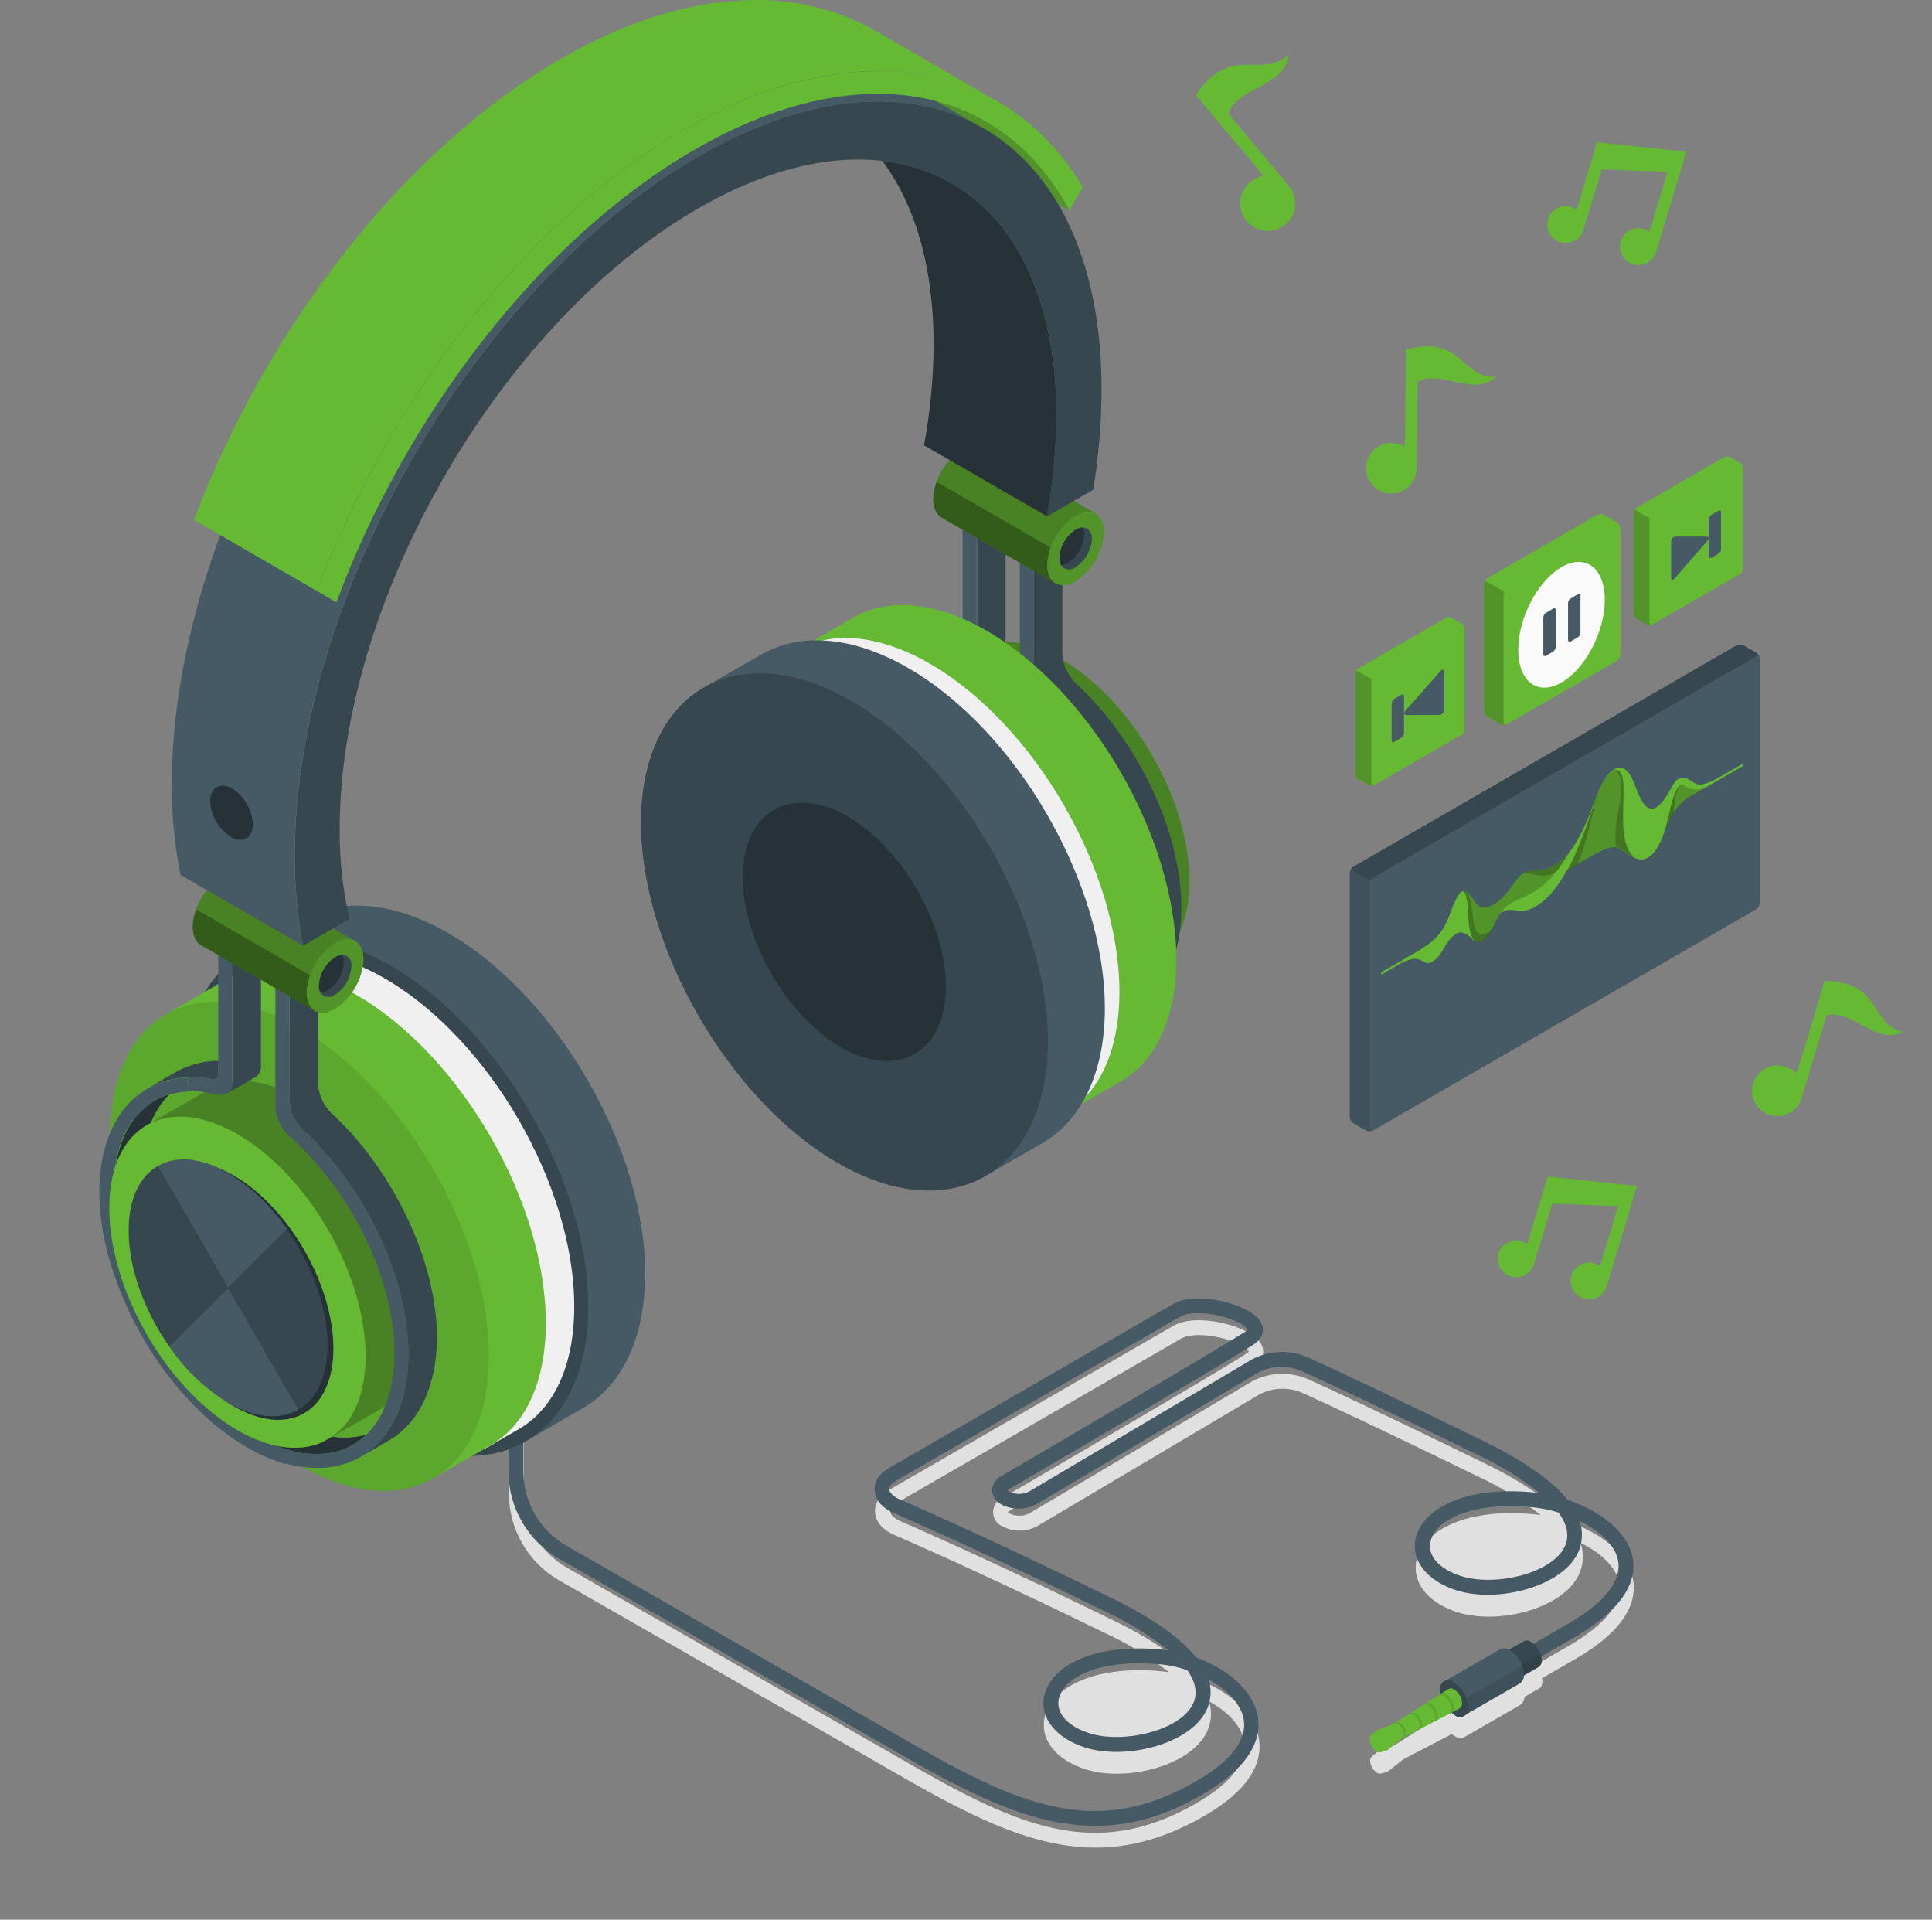 <svg width="458" height="455" viewBox="0 0 458 455" fill="none" xmlns="http://www.w3.org/2000/svg">
<rect x="0" y="0" width="458" height="455" fill="#808080" stroke="none"/>
<path d="M387.069 374.116C385.741 368.003 379.143 363.149 371.663 360.642C368.345 356.521 362.252 351.855 351.85 346.773C328.807 335.539 316.374 329.733 309.994 326.85C307.902 325.95 305.635 325.531 303.36 325.624C301.084 325.716 298.859 326.318 296.847 327.385L243.975 358.72C243.252 359.07 242.46 359.252 241.657 359.252C240.854 359.252 240.061 359.07 239.338 358.72C239.188 358.636 239.051 358.529 238.932 358.403C239.043 358.28 239.173 358.176 239.319 358.096C258.716 346.773 292.043 327.266 297.263 323.839C299.869 322.115 299.8 319.876 298.868 318.38C296.283 314.189 283.691 311.029 278.203 314.209L210.837 353.103C208.558 354.421 207.31 356.363 207.429 358.423C207.557 360.632 209.192 362.574 211.926 363.763C221.377 367.864 237.773 375.265 262.203 387.173C267.503 389.618 272.492 392.687 277.063 396.317C276.608 396.247 276.152 396.198 275.696 396.148C258.32 394.454 248.948 400.666 247.62 407.155C246.551 412.346 250.365 417.131 257.329 419.35C267.107 422.471 282.938 418.449 286.366 409.909C287.224 407.78 287.312 405.418 286.614 403.232C290.784 405.54 294.073 408.75 294.856 412.356C295.926 417.309 292.052 422.51 283.651 427.365C259.429 441.343 241.052 432.754 213.7 416.963C209.796 414.704 182.354 398.992 134.346 371.53C131.256 369.757 128.688 367.201 126.902 364.119C125.115 361.037 124.174 357.538 124.172 353.975V341.502C124.138 341.056 123.938 340.639 123.61 340.335C123.282 340.031 122.851 339.862 122.403 339.862C121.956 339.862 121.525 340.031 121.197 340.335C120.869 340.639 120.669 341.056 120.635 341.502V353.985C120.638 358.17 121.745 362.28 123.844 365.899C125.944 369.519 128.962 372.521 132.593 374.601C180.601 402.063 208.033 417.775 211.936 420.024C229.838 430.357 244.549 437.915 259.697 437.915C267.949 437.915 276.32 435.677 285.455 430.426C297.917 423.234 299.324 416.229 298.333 411.603C297.006 405.451 290.794 400.587 283.78 398.011C280.501 393.86 274.389 389.144 263.818 383.993C239.328 372.055 222.883 364.635 213.402 360.514C211.976 359.899 211.064 359.018 211.025 358.215C210.985 357.413 211.589 356.779 212.669 356.155L280.036 317.251C282.78 315.666 289.298 316.547 293.301 318.39C295.411 319.381 295.966 320.193 296.005 320.312C296.045 320.431 295.916 320.53 295.391 320.877C290.24 324.265 256.972 343.732 237.605 355.045C236.955 355.334 236.403 355.805 236.016 356.401C235.629 356.997 235.423 357.693 235.423 358.403C235.423 359.114 235.629 359.81 236.016 360.406C236.403 361.002 236.955 361.473 237.605 361.762C238.872 362.426 240.281 362.773 241.711 362.773C243.141 362.773 244.55 362.426 245.817 361.762L298.69 330.417C300.218 329.648 301.895 329.218 303.604 329.157C305.314 329.095 307.017 329.403 308.597 330.06C314.957 332.943 327.35 338.729 350.364 349.943C355.663 352.39 360.651 355.46 365.224 359.087C364.758 359.018 364.303 358.968 363.847 358.919C346.471 357.225 337.099 363.436 335.781 369.925C334.711 375.116 338.525 379.901 345.49 382.12C355.268 385.241 371.099 381.219 374.517 372.679C375.42 370.438 375.473 367.943 374.665 365.665C379.292 367.954 382.967 371.223 383.76 374.869C384.81 379.733 380.679 385.013 371.802 390.135L363.738 394.791C363.55 394.628 363.348 394.482 363.134 394.355C362.883 394.171 362.587 394.057 362.276 394.025C361.966 393.994 361.653 394.046 361.37 394.177L357.853 396.158C357.541 395.966 357.186 395.853 356.819 395.83C356.453 395.808 356.087 395.876 355.753 396.03L342.537 403.668C342.193 403.902 341.919 404.226 341.744 404.605C341.57 404.984 341.501 405.403 341.547 405.817C341.551 406.093 341.574 406.368 341.616 406.64L341.131 406.957L338.159 408.819L337.584 409.186L334.612 411.088L334.077 411.425L331.046 413.356L330.56 413.664L326.429 415.288C326.366 415.326 326.31 415.373 326.261 415.427L325.141 416.418C325.023 416.541 324.932 416.687 324.874 416.848C324.816 417.008 324.792 417.179 324.804 417.349C324.836 417.914 325 418.463 325.282 418.953C325.564 419.444 325.957 419.861 326.429 420.172C326.574 420.268 326.736 420.333 326.906 420.363C327.076 420.394 327.251 420.39 327.42 420.351L328.846 419.915C328.926 419.895 329.003 419.865 329.074 419.826L332.551 417.062L336.247 415.13L336.801 414.842L339.932 413.208L340.536 412.891L343.627 411.276L344.162 410.999C344.375 411.173 344.601 411.331 344.836 411.474C345.17 411.716 345.563 411.865 345.974 411.905C346.385 411.945 346.799 411.875 347.174 411.702L351.137 409.433L360.429 404.064C360.513 404.016 360.59 403.956 360.657 403.886C360.889 403.668 361.073 403.406 361.199 403.115C361.326 402.823 361.39 402.509 361.39 402.192L364.897 400.161C365.138 400.022 365.329 399.811 365.442 399.556C365.579 399.244 365.646 398.906 365.64 398.566C365.638 398.319 365.611 398.074 365.561 397.833C365.561 397.833 365.561 397.833 365.561 397.763L373.605 393.117C386.474 385.647 388.049 378.653 387.069 374.116Z" fill="#E0E0E0"/>
<path d="M259.607 432.744C244.46 432.744 229.748 425.185 211.847 414.852C206.893 411.989 165.968 388.57 132.503 369.43C128.872 367.35 125.854 364.348 123.755 360.728C121.655 357.108 120.548 352.998 120.546 348.814V336.272C120.579 335.826 120.78 335.409 121.108 335.104C121.436 334.8 121.867 334.631 122.314 334.631C122.762 334.631 123.192 334.8 123.52 335.104C123.848 335.409 124.049 335.826 124.082 336.272V348.814C124.085 352.375 125.027 355.872 126.813 358.953C128.6 362.033 131.167 364.588 134.257 366.359C167.722 385.509 208.657 408.958 213.61 411.791C240.983 427.593 259.34 436.172 283.562 422.193C291.963 417.339 295.837 412.148 294.767 407.185C293.984 403.588 290.705 400.369 286.524 398.06C287.22 400.251 287.132 402.615 286.277 404.748C282.859 413.277 267.018 417.299 257.24 414.189C250.305 411.97 246.461 407.175 247.531 401.993C248.869 395.495 258.221 389.283 275.607 390.987C276.063 390.987 276.518 391.086 276.984 391.155C272.409 387.529 267.421 384.456 262.124 382.002C237.704 370.113 221.308 362.703 211.847 358.592C209.113 357.413 207.478 355.461 207.349 353.252C207.22 351.043 208.479 349.289 210.757 347.932L278.123 309.038C283.612 305.868 296.203 309.038 298.789 313.209C299.72 314.724 299.78 316.953 297.184 318.667C291.983 322.085 258.647 341.602 239.239 352.935C239.095 353.013 238.965 353.113 238.853 353.232C238.968 353.361 239.106 353.468 239.259 353.549C239.982 353.899 240.774 354.081 241.577 354.081C242.38 354.081 243.173 353.899 243.895 353.549L296.768 322.204C298.78 321.14 301.006 320.539 303.28 320.447C305.555 320.354 307.822 320.772 309.914 321.669C316.284 324.552 328.737 330.347 351.77 341.592C362.212 346.684 368.305 351.36 371.584 355.461C379.024 357.968 385.662 362.822 386.989 368.944C387.98 373.482 386.405 380.466 373.347 388.005L357.566 397.119C357.16 397.353 356.678 397.416 356.225 397.294C355.773 397.173 355.387 396.876 355.154 396.47C354.92 396.064 354.857 395.582 354.978 395.13C355.1 394.677 355.397 394.292 355.802 394.058L371.584 384.944C380.5 379.822 384.592 374.552 383.542 369.687C382.749 366.032 379.074 362.753 374.447 360.484C375.255 362.762 375.202 365.256 374.298 367.498C370.881 376.028 355.05 380.05 345.272 376.939C338.337 374.72 334.493 369.925 335.563 364.744C336.9 358.245 346.252 352.033 363.629 353.737C364.085 353.737 364.54 353.836 365.006 353.896C360.433 350.269 355.445 347.199 350.146 344.752C327.122 333.537 314.729 327.752 308.379 324.879C306.801 324.215 305.098 323.903 303.387 323.962C301.676 324.022 299.999 324.453 298.472 325.226L245.599 356.571C244.332 357.235 242.923 357.582 241.493 357.582C240.063 357.582 238.653 357.235 237.387 356.571C236.753 356.257 236.214 355.779 235.828 355.186C235.441 354.594 235.22 353.909 235.187 353.202C235.219 352.501 235.436 351.82 235.817 351.23C236.199 350.639 236.73 350.161 237.357 349.844C270.822 330.308 291.339 318.142 295.143 315.675C295.668 315.329 295.757 315.111 295.757 315.111C295.757 315.111 295.163 314.12 293.053 313.189C289.09 311.346 282.532 310.474 279.788 312.06L212.421 350.954C211.342 351.578 210.737 352.331 210.777 353.014C210.816 353.698 211.768 354.698 213.155 355.313C222.645 359.444 239.1 366.864 263.57 378.792C274.141 383.943 280.253 388.698 283.532 392.82C290.546 395.386 296.758 400.25 298.085 406.402C299.076 411.009 297.659 418.013 285.207 425.225C276.231 430.505 267.86 432.744 259.607 432.744ZM269.98 394.226C258.627 394.226 251.91 398.189 250.989 402.707C250.295 406.055 253.109 409.166 258.31 410.82C266.364 413.386 280.303 410.137 282.997 403.43C283.919 401.132 283.364 398.566 281.452 395.851C279.445 395.168 277.368 394.713 275.26 394.494C273.398 394.316 271.634 394.226 269.98 394.226ZM358.081 356.977C346.738 356.977 340.021 360.94 339.1 365.457C338.406 368.806 341.21 371.916 346.421 373.571C354.475 376.137 368.414 372.887 371.108 366.18C372.04 363.852 371.455 361.227 369.484 358.493C367.492 357.876 365.445 357.458 363.371 357.244C361.509 357.066 359.745 356.977 358.081 356.977Z" fill="#455A64"/>
<path d="M361.231 388.986C361.515 388.857 361.827 388.806 362.137 388.837C362.447 388.869 362.743 388.981 362.995 389.164C363.721 389.637 364.325 390.275 364.759 391.026C365.193 391.776 365.444 392.618 365.491 393.483C365.524 393.796 365.473 394.112 365.342 394.398C365.212 394.683 365.006 394.929 364.748 395.108L354.772 400.864L351.255 394.742L361.231 388.986Z" fill="#37474F"/>
<path opacity="0.1" d="M365.194 391.968C365.376 392.453 365.476 392.965 365.491 393.483C365.525 393.796 365.473 394.112 365.342 394.398C365.212 394.683 365.007 394.929 364.748 395.108L354.772 400.864L353.524 398.694L365.194 391.968Z" fill="black"/>
<path d="M355.515 399.249C355.468 398.384 355.218 397.541 354.784 396.791C354.35 396.04 353.745 395.403 353.019 394.93C352.768 394.748 352.475 394.635 352.167 394.602C351.859 394.569 351.549 394.617 351.265 394.742C351.007 394.921 350.802 395.166 350.671 395.452C350.541 395.738 350.489 396.054 350.522 396.366C350.569 397.232 350.82 398.074 351.253 398.825C351.687 399.575 352.292 400.213 353.019 400.686C353.256 400.899 353.555 401.032 353.873 401.065C354.19 401.099 354.51 401.031 354.787 400.872C355.064 400.712 355.283 400.47 355.414 400.178C355.545 399.887 355.58 399.562 355.515 399.249Z" fill="#37474F"/>
<path d="M355.614 390.898C355.989 390.724 356.403 390.654 356.814 390.694C357.225 390.734 357.618 390.883 357.952 391.126C358.916 391.754 359.718 392.601 360.293 393.598C360.868 394.594 361.2 395.713 361.261 396.862C361.306 397.276 361.237 397.695 361.062 398.073C360.888 398.452 360.614 398.776 360.271 399.011L347.045 406.64L342.389 398.526L355.614 390.898Z" fill="#455A64"/>
<path opacity="0.1" d="M360.865 394.851C361.109 395.484 361.243 396.154 361.261 396.832C361.305 397.246 361.237 397.665 361.062 398.044C360.888 398.422 360.614 398.746 360.27 398.982L347.045 406.61L345.4 403.747L360.865 394.851Z" fill="black"/>
<path d="M348.026 404.5C347.965 403.352 347.634 402.235 347.059 401.239C346.484 400.244 345.681 399.399 344.717 398.774C344.408 398.47 344.009 398.277 343.58 398.222C343.151 398.167 342.716 398.254 342.341 398.469C341.966 398.685 341.672 399.017 341.503 399.416C341.335 399.814 341.301 400.257 341.408 400.676C341.472 401.824 341.804 402.942 342.379 403.938C342.954 404.934 343.755 405.782 344.717 406.412C345.026 406.717 345.426 406.912 345.857 406.967C346.288 407.023 346.725 406.935 347.1 406.718C347.476 406.5 347.771 406.166 347.938 405.765C348.105 405.364 348.136 404.92 348.026 404.5Z" fill="#37474F"/>
<path d="M344.717 400.418C344.529 400.28 344.308 400.196 344.076 400.173C343.844 400.151 343.61 400.191 343.399 400.289L330.441 408.532L326.31 410.147L328.955 414.753L332.433 411.989L346.045 404.906C346.237 404.773 346.391 404.591 346.489 404.378C346.586 404.165 346.624 403.93 346.599 403.697C346.566 403.041 346.378 402.402 346.051 401.832C345.724 401.262 345.267 400.778 344.717 400.418Z" fill="#66B933"/>
<path d="M327.628 410.285C327.439 410.149 327.218 410.064 326.987 410.04C326.756 410.016 326.522 410.052 326.31 410.147L326.142 410.285L325.052 411.326L327.33 415.288L328.757 414.862C328.837 414.84 328.914 414.806 328.985 414.763C329.178 414.629 329.332 414.445 329.43 414.23C329.528 414.016 329.565 413.779 329.54 413.545C329.501 412.889 329.307 412.252 328.975 411.685C328.643 411.119 328.181 410.639 327.628 410.285Z" fill="#66B933"/>
<path d="M327.955 414.149C327.922 413.583 327.758 413.033 327.474 412.542C327.19 412.052 326.795 411.635 326.32 411.326C326.164 411.189 325.969 411.104 325.763 411.084C325.557 411.064 325.349 411.109 325.17 411.213C324.99 411.317 324.848 411.474 324.763 411.663C324.678 411.852 324.654 412.063 324.695 412.267C324.726 412.832 324.889 413.381 325.172 413.872C325.454 414.362 325.847 414.779 326.32 415.09C326.475 415.231 326.671 415.319 326.88 415.342C327.088 415.364 327.299 415.32 327.48 415.215C327.662 415.111 327.806 414.951 327.891 414.759C327.976 414.568 327.999 414.354 327.955 414.149Z" fill="#66B933"/>
<path d="M330.441 408.532C330.6 408.46 330.776 408.431 330.95 408.448C331.124 408.465 331.29 408.528 331.432 408.631C331.84 408.899 332.18 409.259 332.424 409.683C332.669 410.106 332.811 410.58 332.839 411.068C332.859 411.244 332.833 411.422 332.761 411.584C332.69 411.746 332.576 411.886 332.432 411.989L332.948 411.722C333.089 411.612 333.201 411.468 333.272 411.304C333.343 411.139 333.371 410.959 333.354 410.781C333.326 410.29 333.184 409.813 332.937 409.388C332.691 408.963 332.349 408.602 331.937 408.334C331.794 408.235 331.629 408.172 331.456 408.152C331.284 408.131 331.109 408.153 330.946 408.215L330.441 408.532Z" fill="#66B933"/>
<path d="M333.968 406.293C334.14 406.215 334.33 406.184 334.518 406.203C334.705 406.222 334.885 406.291 335.038 406.402C335.485 406.694 335.858 407.088 336.124 407.551C336.391 408.014 336.545 408.533 336.573 409.067C336.593 409.256 336.564 409.446 336.487 409.62C336.411 409.794 336.29 409.945 336.137 410.058L336.692 409.76C336.843 409.645 336.963 409.495 337.041 409.322C337.119 409.149 337.152 408.959 337.138 408.77C337.107 408.238 336.953 407.721 336.686 407.26C336.419 406.799 336.048 406.406 335.603 406.115C335.446 406.001 335.263 405.928 335.071 405.904C334.878 405.88 334.683 405.904 334.503 405.976L333.968 406.293Z" fill="#66B933"/>
<path d="M337.475 404.054C337.662 403.971 337.867 403.938 338.07 403.959C338.274 403.98 338.468 404.053 338.634 404.173C339.118 404.489 339.521 404.915 339.81 405.416C340.099 405.917 340.267 406.478 340.298 407.056C340.321 407.262 340.289 407.47 340.205 407.659C340.122 407.849 339.99 408.013 339.823 408.136L340.427 407.819C340.595 407.69 340.726 407.52 340.809 407.326C340.893 407.131 340.925 406.919 340.903 406.709C340.871 406.132 340.704 405.57 340.415 405.069C340.125 404.568 339.723 404.142 339.238 403.826C339.068 403.704 338.87 403.628 338.662 403.604C338.454 403.579 338.243 403.608 338.05 403.687L337.475 404.054Z" fill="#66B933"/>
<path d="M340.992 401.815C341.193 401.726 341.414 401.692 341.633 401.714C341.852 401.737 342.061 401.816 342.24 401.944C342.762 402.284 343.196 402.741 343.507 403.28C343.819 403.819 343.999 404.423 344.033 405.045C344.058 405.269 344.022 405.495 343.929 405.7C343.837 405.906 343.692 406.083 343.508 406.214L344.172 405.867C344.351 405.729 344.492 405.547 344.58 405.339C344.669 405.131 344.702 404.903 344.677 404.678C344.644 404.058 344.465 403.454 344.155 402.915C343.846 402.376 343.414 401.918 342.894 401.577C342.71 401.444 342.496 401.359 342.271 401.331C342.045 401.304 341.817 401.334 341.606 401.419L340.992 401.815Z" fill="#66B933"/>
<g opacity="0.1">
<path d="M330.441 408.532C330.6 408.46 330.776 408.431 330.95 408.448C331.124 408.465 331.29 408.528 331.432 408.631C331.84 408.899 332.18 409.259 332.424 409.683C332.669 410.106 332.811 410.58 332.839 411.068C332.859 411.244 332.833 411.422 332.761 411.584C332.69 411.746 332.576 411.886 332.432 411.989L332.948 411.722C333.089 411.612 333.201 411.468 333.272 411.304C333.343 411.139 333.371 410.959 333.354 410.781C333.326 410.29 333.184 409.813 332.937 409.388C332.691 408.963 332.349 408.602 331.937 408.334C331.794 408.235 331.629 408.172 331.456 408.152C331.284 408.131 331.109 408.153 330.946 408.215L330.441 408.532Z" fill="black"/>
<path d="M333.968 406.293C334.14 406.215 334.33 406.184 334.518 406.203C334.705 406.222 334.885 406.291 335.038 406.402C335.485 406.694 335.858 407.088 336.124 407.551C336.391 408.014 336.545 408.533 336.573 409.067C336.593 409.256 336.564 409.446 336.487 409.62C336.411 409.794 336.29 409.945 336.137 410.058L336.692 409.76C336.843 409.645 336.963 409.495 337.041 409.322C337.119 409.149 337.152 408.959 337.138 408.77C337.107 408.238 336.953 407.721 336.686 407.26C336.419 406.799 336.048 406.406 335.603 406.115C335.446 406.001 335.263 405.928 335.071 405.904C334.878 405.88 334.683 405.904 334.503 405.976L333.968 406.293Z" fill="black"/>
<path d="M337.475 404.054C337.662 403.971 337.867 403.938 338.07 403.959C338.274 403.98 338.468 404.053 338.634 404.173C339.118 404.489 339.521 404.915 339.81 405.416C340.099 405.917 340.267 406.478 340.298 407.056C340.321 407.262 340.289 407.47 340.205 407.659C340.122 407.849 339.99 408.013 339.823 408.136L340.427 407.819C340.595 407.69 340.726 407.52 340.809 407.326C340.893 407.131 340.925 406.919 340.903 406.709C340.871 406.132 340.704 405.57 340.415 405.069C340.125 404.568 339.723 404.142 339.238 403.826C339.068 403.704 338.87 403.628 338.662 403.604C338.454 403.579 338.243 403.608 338.05 403.687L337.475 404.054Z" fill="black"/>
<path d="M340.992 401.815C341.193 401.726 341.414 401.692 341.633 401.714C341.852 401.737 342.061 401.816 342.24 401.944C342.762 402.284 343.196 402.741 343.507 403.28C343.819 403.819 343.999 404.423 344.033 405.045C344.058 405.269 344.022 405.495 343.929 405.7C343.837 405.906 343.692 406.083 343.508 406.214L344.172 405.867C344.351 405.729 344.492 405.547 344.58 405.339C344.669 405.131 344.702 404.903 344.677 404.678C344.644 404.058 344.465 403.454 344.155 402.915C343.846 402.376 343.414 401.918 342.894 401.577C342.71 401.444 342.496 401.359 342.271 401.331C342.045 401.304 341.817 401.334 341.606 401.419L340.992 401.815Z" fill="black"/>
</g>
<path d="M215.195 158.029C214.829 158.177 214.462 158.316 214.116 158.494C213.769 158.673 213.551 158.791 213.283 158.94C213.016 159.089 212.61 159.326 212.293 159.534C211.976 159.742 211.768 159.901 211.51 160.099C211.253 160.297 210.906 160.575 210.609 160.832C210.311 161.09 210.133 161.258 209.905 161.486C209.677 161.714 209.35 162.051 209.083 162.348C208.816 162.645 208.657 162.853 208.449 163.111C208.241 163.368 207.954 163.765 207.716 164.101C207.478 164.438 207.349 164.636 207.181 164.914L207.062 165.112C206.874 165.429 206.695 165.756 206.527 166.103C206.468 166.202 206.418 166.301 206.369 166.4C206.23 166.667 206.091 166.945 205.972 167.222C205.853 167.5 205.754 167.717 205.655 167.965C205.556 168.213 205.517 168.272 205.457 168.441L205.279 168.886C205.16 169.203 205.051 169.53 204.952 169.877C204.853 170.224 204.764 170.452 204.684 170.739C204.536 171.264 204.387 171.799 204.268 172.354C204.176 172.724 204.097 173.1 204.031 173.483C204.031 173.691 203.951 173.889 203.912 174.107C203.872 174.325 203.832 174.553 203.803 174.791C203.714 175.346 203.654 175.93 203.595 176.515C203.595 176.792 203.525 177.06 203.505 177.337C203.505 177.446 203.505 177.545 203.505 177.654C203.436 178.645 203.396 179.576 203.396 180.576C203.425 184.61 203.907 188.628 204.833 192.554C208.518 208.751 219.049 225.494 231.928 235.074C233.437 236.215 235.011 237.267 236.644 238.224L237.317 238.591C237.694 238.799 238.07 239.017 238.447 239.205L239.309 239.631L240.24 240.077L241.181 240.483L242.003 240.82C242.33 240.948 242.647 241.067 242.994 241.176L243.777 241.444L244.718 241.741L245.55 241.959L246.402 242.177L247.531 242.395L248.056 242.494L248.502 242.543L255.259 238.66C251.072 237.988 247.053 236.518 243.42 234.331C224.993 223.711 210.133 197.854 210.133 176.653C210.133 168.044 212.59 161.526 216.731 157.504L216.077 157.692C215.77 157.791 215.483 157.91 215.195 158.029Z" fill="#263238"/>
<path d="M221.159 150.856C220.13 151.215 219.136 151.666 218.187 152.203L211.461 156.087C214.422 154.412 217.757 153.509 221.159 153.462V150.856Z" fill="#37474F"/>
<path d="M248.066 242.494L247.541 242.395L246.412 242.177L245.56 241.959L245.005 241.82L244.728 241.741L243.816 241.444L243.034 241.176L242.043 240.82L241.221 240.483L240.28 240.077L239.348 239.631L238.487 239.205C238.11 239.017 237.724 238.799 237.337 238.581C237.129 238.462 236.911 238.363 236.693 238.234C235.12 237.308 233.599 236.296 232.136 235.203C227.942 232.078 224.14 228.459 220.813 224.424C217.939 220.961 215.36 217.263 213.105 213.368C209.38 206.982 206.607 200.087 204.873 192.901L204.813 192.564C203.889 188.644 203.407 184.633 203.377 180.606C203.377 179.675 203.377 178.773 203.476 177.882C203.476 177.753 203.476 177.624 203.476 177.495C203.471 177.406 203.471 177.317 203.476 177.228C203.535 176.485 203.615 175.752 203.724 175.039L203.783 174.583C203.783 174.345 203.872 174.127 203.912 173.889C203.951 173.652 204.041 173.236 204.11 172.899C204.179 172.562 204.249 172.205 204.328 171.908C204.407 171.611 204.526 171.195 204.635 170.838C204.635 170.699 204.704 170.561 204.744 170.432C204.784 170.303 204.744 170.323 204.794 170.273C204.883 169.986 204.972 169.689 205.071 169.402C205.17 169.114 205.328 168.728 205.467 168.411C205.606 168.094 205.804 167.549 206.002 167.133C206.2 166.717 206.289 166.558 206.438 166.271L206.616 165.934C206.775 165.637 206.943 165.35 207.112 165.062C207.28 164.775 207.439 164.557 207.607 164.309L207.835 163.983C207.954 163.794 208.083 163.616 208.211 163.448L208.518 163.061C208.608 162.952 208.687 162.833 208.786 162.724L209.331 162.1L209.519 161.912C209.747 161.674 209.975 161.437 210.222 161.209C210.331 161.11 210.46 161.02 210.569 160.931C210.866 160.674 211.164 160.426 211.471 160.198C211.778 159.97 211.986 159.812 212.253 159.633C212.521 159.455 212.907 159.227 213.244 159.039C213.581 158.851 213.789 158.732 214.076 158.593C214.363 158.455 214.789 158.276 215.156 158.128C215.523 157.979 215.731 157.89 216.028 157.791C216.325 157.692 216.474 157.652 216.701 157.583L217.207 157.454C217.504 157.385 217.801 157.295 218.108 157.236C218.415 157.177 218.98 157.097 219.416 157.048C219.852 156.998 220 156.959 220.308 156.939C220.615 156.919 220.843 156.939 221.12 156.939V153.61C217.718 153.657 214.383 154.56 211.421 156.235C211.005 156.483 210.599 156.741 210.193 157.018L209.985 157.157C208.827 157.982 207.761 158.928 206.805 159.98L206.478 160.337C206.19 160.664 205.913 161.001 205.636 161.328L205.398 161.674C204.939 162.292 204.512 162.934 204.12 163.596C203.981 163.844 203.833 164.092 203.694 164.349C203.555 164.607 203.347 165.003 203.179 165.34C203.01 165.677 202.862 166.023 202.703 166.33C202.545 166.638 202.406 167.024 202.267 167.381C202.049 167.935 201.851 168.51 201.663 169.094C201.584 169.372 201.495 169.659 201.415 169.946C201.277 170.442 201.148 170.937 201.019 171.462C200.96 171.72 200.9 171.967 200.851 172.225C200.686 172.978 200.547 173.751 200.435 174.543C200.435 174.741 200.385 174.939 200.365 175.128C200.276 175.801 200.207 176.475 200.157 177.109C200.157 177.357 200.157 177.604 200.108 177.852C200.048 178.734 200.018 179.625 200.018 180.537C200.099 186.414 201.037 192.248 202.802 197.854C203.709 200.823 204.787 203.738 206.032 206.582C206.692 208.022 207.353 209.445 208.013 210.852C210.157 215.081 212.645 219.127 215.453 222.948C221.031 230.527 227.757 236.956 234.989 241.127C237.861 242.836 240.941 244.168 244.153 245.09L248.473 242.613L248.066 242.494Z" fill="#455A64"/>
<path d="M281.967 208.86C281.967 189.483 268.365 165.924 251.583 156.235C243.162 151.381 235.554 150.935 230.056 154.135C228.381 155.126 217.177 161.575 215.463 162.536C209.935 165.696 206.547 172.512 206.547 182.231C206.547 201.609 220.149 225.167 236.931 234.856C245.332 239.71 252.94 240.156 258.439 236.966C260.123 235.975 271.416 229.496 273.111 228.515C278.569 225.345 281.967 218.539 281.967 208.86Z" fill="#66B933"/>
<path opacity="0.3" d="M281.967 208.86C281.967 189.483 268.365 165.924 251.583 156.235C243.162 151.381 235.554 150.935 230.056 154.135C228.381 155.126 217.177 161.575 215.463 162.536C209.935 165.696 206.547 172.512 206.547 182.231C206.547 201.609 220.149 225.167 236.931 234.856C245.332 239.71 252.94 240.156 258.439 236.966C260.123 235.975 271.416 229.496 273.111 228.515C278.569 225.345 281.967 218.539 281.967 208.86Z" fill="black"/>
<path d="M236.882 164.686C253.654 174.375 267.256 197.943 267.256 217.311C267.256 236.679 253.723 244.545 236.882 234.856C220.04 225.167 206.497 201.609 206.497 182.231C206.497 162.853 220.119 154.997 236.882 164.686Z" fill="#66B933"/>
<path d="M249.76 242.692H249.909C250.424 242.692 250.9 242.752 251.435 242.761H251.682C252.411 242.764 253.139 242.721 253.862 242.633H253.941C254.548 242.553 255.15 242.44 255.744 242.296C255.992 242.246 256.249 242.187 256.497 242.117C256.963 241.989 257.428 241.84 257.884 241.672C258.34 241.503 258.567 241.394 258.875 241.236C259.043 241.166 259.192 241.087 259.35 241.008C260.807 240.271 262.144 239.315 263.313 238.175C260.675 238.902 257.915 239.067 255.209 238.66L248.453 242.543C248.928 242.603 249.344 242.662 249.76 242.692Z" fill="#263238"/>
<path d="M245.094 158.94C245.267 161.537 246.388 163.981 248.245 165.805C262.718 179.11 273.299 200.707 273.299 219.005C273.299 232.32 267.711 241.791 258.577 244.971C259.744 244.59 260.865 244.078 261.916 243.445L268.643 239.562C275.795 235.44 280.055 226.683 280.055 215.102C280.055 196.814 269.465 175.207 254.991 161.912C253.14 160.084 252.019 157.642 251.841 155.047V128.09L245.094 131.994L241.766 130.072L245.094 131.994V158.94Z" fill="#37474F"/>
<path d="M248.245 165.805C246.388 163.981 245.267 161.537 245.094 158.94V131.994L241.766 130.072V160.555C241.774 160.961 241.821 161.366 241.904 161.763L241.964 162.061C242.058 162.484 242.181 162.901 242.33 163.309C242.572 163.94 242.867 164.55 243.212 165.132L243.489 165.538C243.747 165.948 244.039 166.336 244.361 166.697C244.557 166.923 244.769 167.135 244.995 167.331C245.798 168.034 246.58 168.768 247.353 169.511L247.967 170.115C248.641 170.789 249.305 171.472 249.949 172.185L250.246 172.492C250.979 173.295 251.692 174.117 252.405 174.969L252.94 175.623C253.525 176.336 254.099 177.069 254.654 177.803L255.06 178.338C255.724 179.219 256.368 180.131 256.992 181.042L257.428 181.706C257.943 182.469 258.419 183.251 258.924 184.034L259.34 184.708C259.925 185.698 260.479 186.629 261.024 187.61L261.331 188.195C261.777 189.017 262.213 189.849 262.629 190.691L263.016 191.474C263.504 192.471 263.97 193.482 264.412 194.505C264.462 194.644 264.521 194.773 264.571 194.912C264.957 195.813 265.324 196.725 265.681 197.646C265.78 197.923 265.889 198.191 265.988 198.468C266.374 199.459 266.741 200.558 267.067 201.599C267.394 202.639 267.702 203.699 267.979 204.749L268.157 205.423C268.415 206.413 268.653 207.463 268.861 208.484L268.95 208.999C269.135 209.937 269.293 210.868 269.425 211.793C269.425 211.961 269.475 212.139 269.505 212.308C269.633 213.299 269.742 214.289 269.812 215.28C269.812 215.498 269.812 215.716 269.861 215.934C269.921 216.924 269.97 217.975 269.97 218.975C269.97 224.919 268.791 229.873 266.681 233.746C266.229 234.576 265.715 235.37 265.146 236.124C264.868 236.49 264.581 236.847 264.284 237.184C263.986 237.521 263.679 237.838 263.362 238.175C262.193 239.315 260.857 240.271 259.4 241.008C259.251 241.087 259.093 241.166 258.924 241.236C258.597 241.394 258.26 241.543 257.933 241.672C257.606 241.8 257.081 241.969 256.655 242.088H256.546C256.299 242.157 256.051 242.217 255.794 242.266L255.348 242.385C254.902 242.474 254.446 242.543 253.99 242.603H253.911C253.188 242.691 252.46 242.734 251.732 242.732H251.167C250.771 242.732 250.365 242.732 249.958 242.662H249.76C249.344 242.662 248.928 242.583 248.502 242.524L244.183 245C246.579 245.691 249.059 246.051 251.553 246.07C251.89 246.07 252.217 246.07 252.544 246.021C252.871 245.971 253.446 246.021 253.862 245.951L254.625 245.842C255.11 245.773 255.615 245.704 256.041 245.615C256.269 245.615 256.497 245.515 256.725 245.456L257.002 245.377C257.428 245.268 257.854 245.169 258.27 245.03L258.567 244.941C267.702 241.791 273.289 232.29 273.289 218.975C273.299 200.707 262.718 179.11 248.245 165.805Z" fill="#455A64"/>
<path d="M229.947 157.474L230.086 157.414C230.166 157.385 230.243 157.345 230.313 157.296L237.07 153.392C237.505 153.115 237.856 152.726 238.088 152.266C238.32 151.805 238.424 151.291 238.387 150.777V120.294L231.641 124.197V154.68C231.689 155.265 231.551 155.85 231.247 156.352C230.943 156.853 230.488 157.246 229.947 157.474Z" fill="#37474F"/>
<path d="M221.803 153.452C223.425 153.458 225.043 153.611 226.638 153.907C226.834 153.961 227.04 153.967 227.24 153.925C227.439 153.884 227.625 153.796 227.784 153.668C227.942 153.54 228.068 153.377 228.152 153.191C228.235 153.006 228.273 152.803 228.263 152.6V149.568C225.839 149.597 223.438 150.032 221.159 150.856V153.491C221.377 153.481 221.585 153.452 221.803 153.452Z" fill="#37474F"/>
<path d="M222.655 156.8C223.458 156.83 224.258 156.903 225.053 157.018C225.826 157.137 226.618 157.295 227.411 157.494H227.559H227.639C227.893 157.555 228.151 157.598 228.411 157.622H228.481C228.695 157.643 228.91 157.643 229.125 157.622H229.243C229.445 157.589 229.644 157.54 229.838 157.474C230.379 157.246 230.834 156.853 231.138 156.352C231.442 155.85 231.58 155.265 231.532 154.68V124.197L228.203 122.216V152.55C228.214 152.753 228.176 152.956 228.092 153.142C228.009 153.328 227.883 153.491 227.725 153.619C227.566 153.746 227.38 153.834 227.18 153.876C226.981 153.918 226.775 153.911 226.579 153.858C224.984 153.561 223.366 153.409 221.744 153.402C221.526 153.402 221.318 153.402 221.1 153.402V156.731C221.338 156.731 221.566 156.731 221.803 156.731C222.041 156.731 222.388 156.79 222.655 156.8Z" fill="#455A64"/>
<path d="M278.857 227.287C278.857 198.656 258.756 163.884 233.959 149.529C221.576 142.376 210.371 141.702 202.257 146.378L188.695 154.205C180.591 158.9 175.568 168.936 175.568 183.241C175.568 211.872 195.669 246.645 220.456 261C232.84 268.143 244.044 268.826 252.158 264.15L265.71 256.304C273.834 251.638 278.857 241.592 278.857 227.287Z" fill="#66B933"/>
<path opacity="0.1" d="M252.203 264.141C269.735 254.019 269.734 221.195 252.201 190.827C234.668 160.459 206.242 144.047 188.711 154.169C171.179 164.291 171.18 197.114 188.713 227.482C206.246 257.85 234.671 274.263 252.203 264.141Z" fill="black"/>
<path d="M265.373 235.084C265.373 206.453 245.273 171.68 220.476 157.325C208.072 150.163 196.848 149.499 188.725 154.205L182.008 158.078C173.864 162.764 168.832 172.819 168.832 187.145C168.832 215.775 188.933 250.548 213.719 264.903C226.123 272.056 237.347 272.73 245.471 268.034L252.227 264.13C260.341 259.444 265.373 249.369 265.373 235.084Z" fill="#F0F0F0"/>
<path d="M213.719 161.199C238.486 175.514 258.617 210.327 258.617 238.957C258.617 267.588 238.516 279.189 213.719 264.873C188.923 250.558 168.832 215.746 168.832 187.115C168.832 158.484 188.933 146.913 213.719 161.199Z" fill="#E0E0E0"/>
<path d="M261.916 238.987C261.916 209.346 241.032 173.176 215.354 158.356C207.795 153.987 200.494 151.777 193.638 151.777C188.951 151.712 184.332 152.906 180.264 155.235C178.025 156.543 168.97 161.724 166.672 163.061C157.459 168.46 151.97 179.814 151.97 194.951C151.97 224.592 172.854 260.762 198.532 275.583C206.091 279.952 213.392 282.161 220.248 282.161C224.967 282.226 229.615 281.014 233.701 278.654C235.901 277.356 244.846 272.244 247.125 270.926C256.398 265.547 261.916 254.174 261.916 238.987Z" fill="#455A64"/>
<path d="M220.248 282.161C213.402 282.161 206.091 279.952 198.532 275.583C172.864 260.722 151.97 224.592 151.97 194.951C151.97 173.453 163.026 159.574 180.135 159.574C186.991 159.574 194.292 161.783 201.851 166.152C227.519 181.012 248.413 217.142 248.413 246.784C248.413 268.271 237.357 282.161 220.248 282.161Z" fill="#37474F"/>
<path d="M210.212 251.479C206.354 251.363 202.594 250.228 199.315 248.19C186.496 240.79 176.064 222.73 176.064 207.919C176.064 197.19 181.592 190.255 190.131 190.255C193.972 190.38 197.713 191.511 200.979 193.535C213.799 200.945 224.231 219.005 224.231 233.816C224.28 244.545 218.752 251.479 210.212 251.479Z" fill="#263238"/>
<path d="M152.951 301.875C152.951 272.234 132.068 236.064 106.389 221.234C98.83 216.875 91.529 214.666 84.683 214.666C79.996 214.598 75.377 215.793 71.309 218.123C69.07 219.431 60.006 224.612 57.717 225.95C48.494 231.349 43.006 242.702 43.006 257.83C43.006 287.471 63.889 323.65 89.568 338.471C97.126 342.84 104.428 345.049 111.273 345.049C115.999 345.106 120.652 343.88 124.737 341.502C126.946 340.205 135.892 335.093 138.16 333.775C147.433 328.435 152.951 317.062 152.951 301.875Z" fill="#455A64"/>
<path d="M111.283 345.049C104.438 345.049 97.136 342.84 89.577 338.471C63.899 323.611 43.015 287.471 43.015 257.83C43.015 236.342 54.071 222.462 71.19 222.462C78.036 222.462 85.337 224.672 92.896 229.031C118.565 243.891 139.458 280.031 139.458 309.672C139.448 331.16 128.392 345.049 111.283 345.049Z" fill="#37474F"/>
<path d="M136.13 309.672C136.13 281.041 116.029 246.268 91.232 231.914C78.829 224.751 67.604 224.077 59.53 228.783L52.813 232.666C44.68 237.352 39.637 247.398 39.637 261.723C39.637 290.354 59.738 325.127 84.535 339.482C96.938 346.644 108.153 347.308 116.237 342.622L122.993 338.719C131.107 334.023 136.13 323.977 136.13 309.672Z" fill="#F0F0F0"/>
<path d="M84.485 235.807C109.252 250.122 129.383 284.935 129.383 313.565C129.383 342.196 109.282 353.797 84.485 339.521C59.688 325.245 39.588 290.393 39.588 261.763C39.588 233.132 59.688 221.492 84.485 235.807Z" fill="#E0E0E0"/>
<path d="M129.383 313.565C129.383 284.935 109.282 250.162 84.485 235.807C72.102 228.654 60.897 227.981 52.783 232.657L39.221 240.453C31.107 245.149 26.085 255.194 26.085 269.49C26.085 298.121 46.185 332.893 70.982 347.248C83.356 354.401 94.56 355.075 102.684 350.399L116.227 342.582C124.35 337.926 129.383 327.881 129.383 313.565Z" fill="#66B933"/>
<path opacity="0.1" d="M70.982 243.604C95.749 257.919 115.87 292.731 115.87 321.362C115.87 349.993 95.779 361.593 70.982 347.278C46.185 332.963 26.085 298.15 26.085 269.52C26.085 240.889 46.185 229.288 70.982 243.604Z" fill="black"/>
<path d="M38.745 259.9C38.379 260.039 38.012 260.187 37.656 260.356C37.299 260.524 37.101 260.653 36.834 260.812C36.566 260.97 36.16 261.198 35.843 261.406C35.526 261.614 35.318 261.773 35.06 261.971C34.803 262.169 34.456 262.436 34.159 262.694L33.445 263.358C33.168 263.635 32.901 263.922 32.633 264.22C32.366 264.517 32.197 264.725 31.989 264.982C31.781 265.24 31.504 265.636 31.266 265.973C31.028 266.31 30.899 266.518 30.731 266.795L30.612 266.993C30.424 267.31 30.245 267.628 30.067 267.984L29.919 268.281C29.78 268.549 29.641 268.816 29.512 269.094C29.384 269.371 29.304 269.589 29.205 269.837C29.106 270.084 29.067 270.154 29.007 270.312L28.829 270.768C28.71 271.085 28.601 271.412 28.492 271.759C28.383 272.105 28.314 272.333 28.234 272.621C28.076 273.142 27.937 273.677 27.818 274.225C27.729 274.602 27.65 274.978 27.581 275.365L27.462 275.979C27.462 276.207 27.382 276.435 27.353 276.662C27.264 277.227 27.204 277.802 27.145 278.386C27.145 278.664 27.075 278.931 27.055 279.218C27.055 279.318 27.055 279.427 27.055 279.535C26.986 280.477 26.947 281.447 26.947 282.458C26.975 286.492 27.457 290.509 28.383 294.435C32.088 310.663 42.629 327.405 55.528 336.985C57.041 338.12 58.615 339.172 60.243 340.135L60.917 340.502L62.046 341.116L62.908 341.542L63.84 341.978C64.156 342.127 64.464 342.255 64.83 342.384C65.197 342.513 65.375 342.622 65.652 342.721L66.643 343.088L67.416 343.355L68.406 343.642L69.239 343.87L70.091 344.078C70.467 344.167 70.844 344.237 71.22 344.306L71.735 344.405L72.181 344.455L78.789 340.512C74.584 339.851 70.546 338.38 66.901 336.183C48.504 325.562 33.594 299.755 33.594 278.505C33.594 269.906 36.051 263.387 40.192 259.365C39.974 259.425 39.746 259.474 39.538 259.544L38.745 259.9Z" fill="#263238"/>
<path d="M44.69 252.728C43.663 253.088 42.668 253.535 41.718 254.065L34.991 257.949C37.956 256.287 41.291 255.398 44.69 255.363V252.728Z" fill="#37474F"/>
<path d="M71.577 344.366L71.062 344.267C70.685 344.197 70.319 344.128 69.932 344.039C69.546 343.949 69.368 343.9 69.08 343.831L68.516 343.692L68.248 343.603L67.257 343.315L66.465 343.048L65.474 342.681C65.197 342.582 64.929 342.463 64.652 342.345L63.661 341.948L62.73 341.503L61.868 341.077L60.719 340.452L60.075 340.106C58.504 339.176 56.983 338.164 55.518 337.074C51.324 333.95 47.522 330.331 44.194 326.296C41.333 322.832 38.768 319.133 36.526 315.24C32.786 308.837 30.003 301.921 28.264 294.713C28.264 294.604 28.264 294.495 28.195 294.376C27.308 290.455 26.859 286.448 26.858 282.428C26.858 281.497 26.858 280.596 26.957 279.704C26.957 279.575 26.957 279.436 26.957 279.308C26.952 279.219 26.952 279.129 26.957 279.04C27.016 278.297 27.095 277.574 27.204 276.861L27.264 276.405C27.264 276.167 27.353 275.939 27.392 275.711C27.432 275.484 27.521 275.058 27.581 274.721C27.64 274.384 27.719 274.027 27.808 273.73C27.898 273.433 28.007 273.007 28.106 272.65L28.225 272.254C28.229 272.201 28.229 272.148 28.225 272.095C28.324 271.798 28.413 271.511 28.512 271.224C28.611 270.936 28.77 270.54 28.898 270.233C29.027 269.926 29.245 269.371 29.443 268.965C29.641 268.559 29.73 268.39 29.879 268.103L30.057 267.756C30.216 267.469 30.384 267.172 30.553 266.894C30.721 266.617 30.88 266.389 31.048 266.141L31.266 265.805L31.811 265.22L32.108 264.844C32.207 264.735 32.286 264.616 32.386 264.507C32.485 264.398 32.742 264.091 32.93 263.883L33.109 263.695L33.812 262.991C33.921 262.892 34.05 262.813 34.159 262.714C34.456 262.456 34.753 262.218 35.06 261.991C35.367 261.763 35.575 261.604 35.843 261.426C36.11 261.248 36.497 261.02 36.834 260.831C37.17 260.643 37.379 260.514 37.656 260.376C37.933 260.237 38.379 260.059 38.746 259.92L39.617 259.573L40.291 259.375L40.727 259.276C41.024 259.197 41.321 259.118 41.629 259.058C41.936 258.999 42.49 258.919 42.936 258.87C43.233 258.87 43.521 258.781 43.828 258.751C44.135 258.721 44.363 258.751 44.64 258.751V255.422C41.238 255.47 37.903 256.372 34.941 258.048C34.515 258.285 34.109 258.553 33.713 258.82L33.505 258.969C32.344 259.793 31.274 260.74 30.315 261.792L29.998 262.149C29.711 262.476 29.433 262.813 29.156 263.14C29.077 263.249 28.997 263.368 28.908 263.477C28.462 264.091 28.036 264.735 27.64 265.458L27.214 266.201C27.036 266.528 26.867 266.865 26.699 267.192C26.531 267.519 26.382 267.875 26.224 268.232C26.065 268.588 25.926 268.915 25.788 269.282C25.57 269.837 25.372 270.401 25.183 270.986C25.094 271.263 25.015 271.551 24.936 271.838C24.797 272.343 24.658 272.829 24.539 273.364L24.361 274.126C24.203 274.879 24.064 275.652 23.955 276.445C23.955 276.633 23.955 276.841 23.886 277.029C23.796 277.693 23.727 278.367 23.677 279.01L23.618 279.753C23.568 280.635 23.529 281.527 23.529 282.438C23.599 288.304 24.527 294.128 26.283 299.726C27.189 302.692 28.268 305.603 29.512 308.444C30.14 309.877 30.8 311.3 31.494 312.713C33.633 316.945 36.122 320.992 38.934 324.81C44.511 332.388 51.238 338.818 58.47 342.998C61.346 344.7 64.425 346.031 67.634 346.961L71.953 344.475L71.577 344.366Z" fill="#455A64"/>
<path d="M101.366 312.981C101.366 293.613 87.764 270.045 70.982 260.356C62.561 255.502 54.953 255.056 49.455 258.266L34.862 266.657C29.334 269.817 25.946 276.643 25.946 286.351C25.946 305.729 39.548 329.287 56.33 338.976C64.731 343.831 72.34 344.286 77.838 341.086L92.51 332.646C97.968 329.466 101.366 322.68 101.366 312.981Z" fill="#66B933"/>
<path opacity="0.3" d="M101.366 312.981C101.366 293.613 87.764 270.045 70.982 260.356C62.561 255.502 54.953 255.056 49.455 258.266L34.862 266.657C29.334 269.817 25.946 276.643 25.946 286.351C25.946 305.729 39.548 329.287 56.33 338.976C64.731 343.831 72.34 344.286 77.838 341.086L92.51 332.646C97.968 329.466 101.366 322.68 101.366 312.981Z" fill="black"/>
<path d="M77.779 341.101C89.644 334.251 89.644 312.038 77.779 291.488C65.914 270.938 46.678 259.832 34.813 266.682C22.948 273.532 22.948 295.745 34.813 316.295C46.677 336.845 65.914 347.951 77.779 341.101Z" fill="#66B933"/>
<path d="M72.079 334.975C81.328 329.66 81.361 312.362 72.153 296.34C62.944 280.317 47.982 271.637 38.733 276.953C29.484 282.268 29.451 299.566 38.66 315.589C47.868 331.611 62.831 340.291 72.079 334.975Z" fill="#263238"/>
<path d="M68.01 291.305L54.062 305.234L37.408 276.375C41.658 273.899 47.563 274.255 54.062 278.01C59.595 281.41 64.349 285.94 68.01 291.305Z" fill="#455A64"/>
<path d="M77.65 318.865C77.65 326.375 75.004 331.665 70.715 334.102L54.061 305.234L68.01 291.305C73.845 299.636 77.65 309.801 77.65 318.865Z" fill="#37474F"/>
<path d="M70.735 334.102C66.485 336.549 60.541 336.232 54.062 332.477C48.518 329.088 43.768 324.548 40.133 319.163L54.062 305.234L70.735 334.102Z" fill="#455A64"/>
<path d="M54.061 305.234L40.133 319.163C34.278 310.841 30.493 300.647 30.493 291.642C30.493 284.112 33.138 278.842 37.428 276.375L54.061 305.234Z" fill="#37474F"/>
<path d="M73.281 344.564H73.419C73.934 344.564 74.41 344.623 74.945 344.623H75.193C75.936 344.623 76.659 344.574 77.372 344.494H77.451C78.058 344.421 78.66 344.312 79.254 344.167C79.502 344.108 79.76 344.058 80.007 343.989C80.473 343.86 80.939 343.702 81.384 343.533C81.83 343.365 82.078 343.256 82.375 343.107L82.851 342.87C84.31 342.139 85.647 341.187 86.813 340.046C84.175 340.77 81.414 340.932 78.71 340.522L71.943 344.415C72.429 344.475 72.865 344.534 73.281 344.564Z" fill="#263238"/>
<path d="M68.614 260.812C68.789 263.409 69.909 265.851 71.765 267.677C86.229 280.972 96.819 302.579 96.819 320.867C96.819 334.191 91.232 343.652 82.097 346.832C83.265 346.458 84.386 345.949 85.436 345.317L92.163 341.433C99.316 337.312 103.575 328.554 103.575 316.973C103.575 298.685 92.985 277.079 78.511 263.784C76.672 261.951 75.566 259.509 75.4 256.918V229.962L68.654 233.865L65.325 231.943L68.654 233.865L68.614 260.812Z" fill="#37474F"/>
<path d="M71.765 267.677C69.909 265.851 68.788 263.409 68.614 260.812V233.865L65.286 231.943V262.426C65.294 262.829 65.341 263.231 65.424 263.625L65.484 263.932C65.579 264.356 65.701 264.773 65.85 265.181C66.09 265.81 66.385 266.417 66.732 266.993C66.821 267.142 66.91 267.271 67.009 267.41C67.267 267.817 67.555 268.205 67.871 268.569C68.073 268.792 68.288 269.004 68.515 269.203C69.318 269.896 70.1 270.629 70.873 271.382L71.487 271.986C72.161 272.66 72.825 273.344 73.469 274.047L73.766 274.364C74.499 275.167 75.212 275.989 75.916 276.831C76.104 277.049 76.282 277.277 76.46 277.495C77.045 278.208 77.62 278.931 78.174 279.674C78.313 279.852 78.452 280.021 78.581 280.199C79.244 281.091 79.878 281.992 80.562 282.914L80.998 283.577C81.513 284.34 81.989 285.113 82.494 285.896L82.91 286.579C83.494 287.57 84.049 288.501 84.594 289.472L84.901 290.066C85.347 290.889 85.783 291.721 86.199 292.563L86.585 293.336C87.071 294.326 87.576 295.317 87.972 296.377C88.032 296.506 88.091 296.645 88.141 296.773C88.53 297.685 88.897 298.596 89.24 299.508C89.349 299.785 89.458 300.062 89.557 300.34C89.934 301.38 90.31 302.42 90.637 303.47C90.964 304.52 91.261 305.571 91.549 306.621C91.608 306.839 91.667 307.066 91.717 307.294C91.988 308.311 92.225 309.332 92.43 310.356L92.519 310.871C92.708 311.802 92.856 312.733 92.995 313.664C92.995 313.833 92.995 314.001 93.064 314.17C93.203 315.16 93.302 316.151 93.381 317.142C93.381 317.36 93.381 317.578 93.381 317.796C93.441 318.786 93.49 319.826 93.49 320.827C93.49 326.771 92.311 331.774 90.201 335.608C89.749 336.437 89.235 337.232 88.666 337.986C88.388 338.352 88.101 338.709 87.804 339.046C87.507 339.382 87.2 339.699 86.882 340.036C85.716 341.177 84.379 342.129 82.92 342.86L82.444 343.097C82.107 343.246 81.771 343.395 81.454 343.523C81.136 343.652 80.612 343.831 80.186 343.949H80.076C79.829 344.019 79.571 344.068 79.324 344.128L78.878 344.237C78.432 344.326 77.976 344.405 77.52 344.455H77.382C76.658 344.538 75.931 344.581 75.202 344.583H74.638C74.241 344.583 73.835 344.584 73.429 344.514H73.28C72.864 344.514 72.438 344.425 72.022 344.366L67.703 346.852C70.099 347.544 72.579 347.904 75.074 347.922C75.41 347.922 75.737 347.922 76.064 347.922C76.391 347.922 76.966 347.922 77.382 347.853L78.145 347.744C78.63 347.674 79.135 347.605 79.551 347.516L80.245 347.357L80.522 347.278C80.948 347.169 81.374 347.06 81.79 346.931L82.088 346.832C91.222 343.692 96.809 334.191 96.809 320.867C96.819 302.579 86.229 280.972 71.765 267.677Z" fill="#455A64"/>
<path d="M53.408 259.345L53.606 259.276L53.834 259.157L60.541 255.313C60.975 255.036 61.327 254.647 61.559 254.187C61.791 253.727 61.894 253.212 61.858 252.698V222.165L55.112 226.069V256.542C55.161 257.129 55.023 257.717 54.717 258.221C54.41 258.725 53.952 259.119 53.408 259.345Z" fill="#37474F"/>
<path d="M45.324 255.313C46.946 255.315 48.564 255.468 50.158 255.769C50.355 255.82 50.56 255.825 50.758 255.782C50.956 255.74 51.142 255.652 51.3 255.524C51.458 255.397 51.584 255.235 51.668 255.05C51.752 254.866 51.791 254.664 51.783 254.461V251.43C49.359 251.448 46.956 251.883 44.68 252.718V255.353C44.898 255.313 45.106 255.313 45.324 255.313Z" fill="#37474F"/>
<path d="M46.176 258.662C46.958 258.662 47.761 258.771 48.573 258.89C49.367 259.007 50.154 259.166 50.931 259.365C50.977 259.36 51.024 259.36 51.07 259.365H51.159C51.415 259.431 51.677 259.474 51.941 259.494H52.011C52.225 259.509 52.44 259.509 52.655 259.494H52.774C52.976 259.466 53.176 259.416 53.368 259.345C53.912 259.119 54.371 258.725 54.677 258.221C54.983 257.717 55.121 257.129 55.072 256.542V226.068L51.743 224.087V254.432C51.751 254.634 51.712 254.836 51.628 255.021C51.544 255.205 51.418 255.368 51.26 255.495C51.102 255.622 50.917 255.71 50.718 255.753C50.52 255.795 50.315 255.791 50.119 255.739C48.525 255.438 46.906 255.285 45.284 255.284C45.066 255.284 44.858 255.284 44.64 255.284V258.612H45.343C45.68 258.672 45.908 258.652 46.176 258.662Z" fill="#455A64"/>
<path d="M57.222 207.464C55.993 206.76 54.309 206.859 52.447 207.939C50.473 209.216 48.83 210.944 47.654 212.98C46.478 215.015 45.801 217.301 45.68 219.649C45.68 221.818 46.443 223.344 47.661 224.038L74.648 239.611L84.158 223.057L57.222 207.464Z" fill="#66B933"/>
<path opacity="0.3" d="M57.222 207.464C55.993 206.76 54.309 206.859 52.447 207.939C50.473 209.216 48.83 210.944 47.654 212.98C46.478 215.015 45.801 217.301 45.68 219.649C45.68 221.818 46.443 223.344 47.661 224.038L74.648 239.611L84.158 223.057L57.222 207.464Z" fill="black"/>
<path opacity="0.3" d="M46.502 215.538C45.99 216.85 45.712 218.241 45.68 219.649C45.68 221.818 46.443 223.344 47.661 224.038L74.648 239.611L78.006 233.766L46.502 215.538Z" fill="black"/>
<path d="M72.696 235.222C72.819 232.879 73.496 230.598 74.67 228.566C75.844 226.534 77.483 224.809 79.453 223.532C81.295 222.462 82.969 222.353 84.188 223.037C85.407 223.721 86.169 225.256 86.169 227.426C86.043 229.769 85.366 232.049 84.194 234.082C83.022 236.114 81.387 237.842 79.423 239.126C77.55 240.196 75.866 240.305 74.648 239.591C73.429 238.878 72.696 237.382 72.696 235.222Z" fill="#66B933"/>
<path opacity="0.2" d="M72.696 235.222C72.819 232.879 73.496 230.598 74.67 228.566C75.844 226.534 77.483 224.809 79.453 223.532C81.295 222.462 82.969 222.353 84.188 223.037C85.407 223.721 86.169 225.256 86.169 227.426C86.043 229.769 85.366 232.049 84.194 234.082C83.022 236.114 81.387 237.842 79.423 239.126C77.55 240.196 75.866 240.305 74.648 239.591C73.429 238.878 72.696 237.382 72.696 235.222Z" fill="black"/>
<path d="M75.619 233.518C75.691 232.189 76.076 230.894 76.742 229.741C77.408 228.588 78.337 227.608 79.453 226.881C79.819 226.556 80.278 226.354 80.766 226.305C81.253 226.257 81.743 226.363 82.167 226.608C82.59 226.854 82.925 227.227 83.125 227.675C83.324 228.122 83.377 228.621 83.277 229.1C83.204 230.427 82.82 231.719 82.156 232.87C81.491 234.022 80.565 235 79.453 235.728C79.086 236.049 78.627 236.247 78.142 236.295C77.656 236.343 77.168 236.237 76.746 235.994C76.323 235.75 75.987 235.381 75.785 234.937C75.583 234.493 75.525 233.997 75.619 233.518Z" fill="#37474F"/>
<path d="M81.483 228.109C81.502 227.512 81.362 226.921 81.077 226.395C80.503 226.429 79.945 226.602 79.453 226.901C78.337 227.628 77.408 228.608 76.742 229.761C76.076 230.914 75.691 232.208 75.619 233.538C75.605 234.135 75.745 234.725 76.025 235.252C76.603 235.219 77.164 235.046 77.659 234.747C78.773 234.019 79.7 233.038 80.365 231.885C81.029 230.732 81.412 229.438 81.483 228.109Z" fill="#263238"/>
<path d="M232.76 106.117C231.542 105.414 229.848 105.513 227.985 106.593C226.019 107.873 224.383 109.598 223.209 111.63C222.035 113.661 221.357 115.94 221.229 118.283C221.229 120.452 222.001 121.968 223.21 122.671L250.186 138.245L259.707 121.69L232.76 106.117Z" fill="#66B933"/>
<path opacity="0.3" d="M232.76 106.117C231.542 105.414 229.848 105.513 227.985 106.593C226.019 107.873 224.383 109.598 223.209 111.63C222.035 113.661 221.357 115.94 221.229 118.283C221.229 120.452 222.001 121.968 223.21 122.671L250.186 138.245L259.707 121.69L232.76 106.117Z" fill="black"/>
<path opacity="0.3" d="M222.021 114.181C221.52 115.492 221.245 116.879 221.209 118.283C221.209 120.452 221.982 121.968 223.19 122.671L250.167 138.245L253.535 132.39L222.021 114.181Z" fill="black"/>
<path d="M248.245 133.876C248.371 131.533 249.048 129.253 250.22 127.22C251.392 125.187 253.027 123.459 254.991 122.176C256.844 121.116 258.518 121.007 259.737 121.69C260.955 122.374 261.718 123.91 261.718 126.079C261.595 128.423 260.918 130.704 259.744 132.736C258.57 134.768 256.931 136.493 254.961 137.769C253.099 138.849 251.415 138.948 250.186 138.245C248.958 137.541 248.245 136.026 248.245 133.876Z" fill="#66B933"/>
<path opacity="0.2" d="M248.245 133.876C248.371 131.533 249.048 129.253 250.22 127.22C251.392 125.187 253.027 123.459 254.991 122.176C256.844 121.116 258.518 121.007 259.737 121.69C260.955 122.374 261.718 123.91 261.718 126.079C261.595 128.423 260.918 130.704 259.744 132.736C258.57 134.768 256.931 136.493 254.961 137.769C253.099 138.849 251.415 138.948 250.186 138.245C248.958 137.541 248.245 136.026 248.245 133.876Z" fill="black"/>
<path d="M251.167 132.192C251.238 130.863 251.621 129.569 252.286 128.416C252.95 127.263 253.877 126.282 254.991 125.554C255.377 125.277 255.829 125.105 256.302 125.057C256.774 125.008 257.251 125.084 257.686 125.277C258.082 125.55 258.397 125.926 258.597 126.363C258.798 126.801 258.876 127.285 258.825 127.763C258.754 129.094 258.37 130.388 257.704 131.542C257.038 132.695 256.108 133.675 254.991 134.401C254.625 134.725 254.167 134.925 253.681 134.974C253.195 135.023 252.706 134.918 252.283 134.673C251.861 134.429 251.525 134.058 251.325 133.613C251.125 133.167 251.069 132.67 251.167 132.192Z" fill="#37474F"/>
<path d="M257.032 126.763C257.046 126.166 256.906 125.576 256.626 125.049C256.048 125.082 255.487 125.255 254.991 125.554C253.876 126.282 252.948 127.262 252.282 128.415C251.615 129.568 251.23 130.862 251.157 132.192C251.141 132.79 251.285 133.381 251.573 133.906C252.148 133.872 252.706 133.699 253.198 133.4C254.313 132.673 255.242 131.693 255.908 130.539C256.574 129.386 256.959 128.092 257.032 126.763Z" fill="#263238"/>
<path d="M253.535 49.846L224.409 33.005C222.544 29.452 220.306 26.107 217.732 23.029C233.365 25.753 245.728 35.224 253.535 49.846Z" fill="#66B933"/>
<path opacity="0.2" d="M253.535 49.846L224.409 33.005C222.544 29.452 220.306 26.107 217.732 23.029C233.365 25.753 245.728 35.224 253.535 49.846Z" fill="black"/>
<path d="M248.145 122.344C249.627 114.468 250.393 106.474 250.434 98.459C250.434 44.279 212.402 22.315 165.483 49.41C118.565 76.506 80.522 142.376 80.522 196.556C80.477 203.707 81.248 210.84 82.821 217.816L71.864 224.147C70.5 217.083 69.836 209.902 69.882 202.708C69.882 141.732 112.7 67.57 165.513 37.086C218.326 6.603 261.133 31.311 261.133 92.297C261.116 100.263 260.454 108.214 259.152 116.073L248.254 122.384" fill="#37474F"/>
<path d="M248.155 122.344C249.629 114.464 250.392 106.466 250.434 98.449C250.434 62.715 233.889 40.99 209.152 38.127C216.889 48.45 221.328 63.181 221.328 81.717C221.28 89.711 220.518 97.684 219.049 105.542L248.155 122.344Z" fill="#263238"/>
<path d="M231.363 29.438C214.205 20.522 191.013 22.365 165.483 37.106C112.66 67.57 69.853 141.722 69.853 202.718C69.806 209.906 70.469 217.08 71.834 224.137L42.778 207.355C41.384 200.311 40.697 193.146 40.727 185.966C40.727 124.98 83.534 50.827 136.357 20.334C162.739 5.097 186.614 3.661 203.921 13.637C208.36 16.153 224.696 25.595 231.363 29.438Z" fill="#455A64"/>
<path d="M56.994 199.053C56.184 199.024 55.395 198.785 54.705 198.359C53.288 197.434 52.107 196.189 51.257 194.725C50.407 193.261 49.912 191.618 49.811 189.928C49.811 187.67 50.98 186.213 52.783 186.213C53.593 186.238 54.382 186.474 55.072 186.897C56.493 187.831 57.675 189.084 58.525 190.557C59.375 192.029 59.868 193.68 59.966 195.377C59.956 197.586 58.787 199.053 56.994 199.053Z" fill="#263238"/>
<path d="M235.683 23.583C227.224 19.046 217.75 16.735 208.152 16.867C193.559 16.867 177.996 21.582 161.877 30.875C124.578 52.402 92.034 95.071 75.094 140.058L45.987 123.216C62.928 78.229 95.521 35.561 132.771 14.033C148.889 4.741 164.473 0.005 179.046 0.005C189.009 -0.131 198.831 2.378 207.508 7.277C212.115 9.991 229.521 20.017 235.683 23.583Z" fill="#66B933"/>
<path d="M253.525 49.837C244.193 32.41 228.352 22.236 208.152 22.236C194.51 22.236 179.838 26.704 164.562 35.531C128.006 56.633 96.136 98.618 79.75 142.752L75.094 140.058C92.034 95.071 124.578 52.402 161.877 30.875C177.996 21.582 193.579 16.867 208.152 16.867C229.412 16.867 246.303 26.912 256.695 44.358L253.525 49.837Z" fill="#66B933"/>
<path d="M378.598 33.718L373.744 49.718C373.345 49.419 372.9 49.188 372.426 49.034C371.597 48.783 370.712 48.784 369.884 49.035C369.055 49.287 368.32 49.779 367.771 50.449C367.222 51.119 366.884 51.937 366.799 52.799C366.715 53.661 366.888 54.528 367.297 55.292C367.706 56.055 368.332 56.681 369.096 57.088C369.86 57.496 370.728 57.668 371.59 57.582C372.452 57.497 373.269 57.158 373.938 56.608C374.607 56.058 375.098 55.322 375.349 54.493L379.708 40.157L395.291 40.732L391.001 54.948C390.605 54.645 390.16 54.414 389.684 54.265C388.855 54.014 387.97 54.014 387.141 54.266C386.313 54.518 385.577 55.01 385.028 55.68C384.479 56.35 384.141 57.167 384.057 58.029C383.973 58.891 384.146 59.759 384.555 60.523C384.963 61.286 385.59 61.911 386.354 62.319C387.118 62.727 387.986 62.899 388.847 62.813C389.709 62.728 390.526 62.388 391.196 61.839C391.865 61.288 392.356 60.553 392.606 59.724L399.769 35.947L378.598 33.718Z" fill="#66B933"/>
<path d="M366.888 278.862L362.034 294.861C361.638 294.558 361.192 294.327 360.716 294.178C359.888 293.927 359.003 293.927 358.174 294.179C357.345 294.431 356.61 294.923 356.061 295.593C355.512 296.263 355.174 297.08 355.09 297.942C355.005 298.804 355.178 299.672 355.587 300.435C355.996 301.199 356.622 301.824 357.386 302.232C358.15 302.64 359.018 302.812 359.88 302.726C360.742 302.641 361.559 302.301 362.228 301.751C362.897 301.201 363.388 300.465 363.639 299.636L367.998 285.301L383.581 285.876L379.292 300.092C378.896 299.789 378.45 299.558 377.974 299.409C377.145 299.158 376.26 299.158 375.432 299.41C374.603 299.662 373.868 300.154 373.319 300.824C372.77 301.493 372.432 302.311 372.347 303.173C372.263 304.035 372.436 304.903 372.845 305.666C373.254 306.43 373.88 307.055 374.644 307.463C375.408 307.87 376.276 308.042 377.138 307.957C378 307.871 378.817 307.532 379.486 306.982C380.155 306.432 380.646 305.696 380.897 304.867L388.049 281.091L366.888 278.862Z" fill="#66B933"/>
<path d="M336.068 90.454C337.048 89.975 338.118 89.708 339.209 89.672C340.667 89.643 342.123 89.81 343.538 90.167C345.413 90.683 347.334 91.014 349.274 91.158C350.247 91.224 351.223 91.093 352.144 90.773C353.065 90.453 353.912 89.951 354.634 89.295C353.498 89.401 352.353 89.249 351.285 88.849C348.719 87.859 346.659 85.233 344.35 83.767C340.913 81.598 337.515 81.786 333.334 82.836C333.334 86.392 333.265 89.969 333.225 93.535L333.136 101.926C333.136 102.194 333.007 105.741 333.007 105.741C332.037 105.255 330.971 104.991 329.886 104.968C328.699 104.956 327.534 105.297 326.54 105.947C325.546 106.598 324.768 107.528 324.303 108.621C323.838 109.714 323.707 110.92 323.928 112.088C324.149 113.255 324.711 114.33 325.544 115.177C326.376 116.025 327.441 116.606 328.604 116.849C329.766 117.091 330.975 116.982 332.076 116.537C333.178 116.092 334.122 115.331 334.79 114.349C335.459 113.367 335.821 112.209 335.83 111.021L336.068 90.454Z" fill="#66B933"/>
<path d="M433.036 240.572C434.112 240.381 435.216 240.422 436.275 240.691C437.682 241.071 439.034 241.63 440.298 242.355C441.959 243.37 443.714 244.222 445.538 244.901C446.456 245.232 447.43 245.375 448.404 245.32C449.378 245.266 450.33 245.015 451.205 244.584C450.083 244.375 449.023 243.914 448.104 243.237C445.915 241.602 444.667 238.482 442.854 236.431C440.159 233.39 436.85 232.617 432.531 232.468C431.54 235.896 430.49 239.304 429.469 242.722L427.062 250.766L425.873 254.382C425.077 253.648 424.125 253.103 423.09 252.787C421.953 252.442 420.74 252.442 419.603 252.786C418.466 253.131 417.457 253.805 416.704 254.723C415.95 255.641 415.486 256.762 415.37 257.945C415.254 259.127 415.491 260.317 416.051 261.364C416.612 262.411 417.47 263.269 418.518 263.828C419.566 264.387 420.756 264.623 421.938 264.506C423.12 264.388 424.241 263.923 425.158 263.168C426.076 262.414 426.749 261.404 427.092 260.267L433.036 240.572Z" fill="#66B933"/>
<path d="M291.121 26.902C291.587 25.814 292.279 24.838 293.152 24.039C294.329 22.984 295.642 22.091 297.055 21.384C298.965 20.474 300.783 19.383 302.484 18.125C303.33 17.492 304.04 16.694 304.569 15.78C305.099 14.866 305.437 13.854 305.565 12.805C304.705 13.689 303.655 14.367 302.494 14.786C299.71 15.777 296.134 15.073 293.202 15.499C288.833 16.143 286.158 18.689 283.473 22.523C285.999 25.495 288.427 28.468 290.953 31.44L296.828 38.374C297.016 38.592 299.413 41.604 299.413 41.604C298.277 41.903 297.221 42.451 296.322 43.209C295.337 44.041 294.621 45.146 294.264 46.385C293.907 47.624 293.925 48.941 294.317 50.17C294.708 51.398 295.456 52.483 296.464 53.287C297.472 54.091 298.696 54.577 299.981 54.685C301.266 54.794 302.554 54.518 303.682 53.894C304.811 53.27 305.729 52.325 306.32 51.18C306.911 50.034 307.15 48.738 307.005 47.457C306.86 46.176 306.338 44.966 305.506 43.982L291.121 26.902Z" fill="#66B933"/>
<path d="M378.549 122.047L352.583 137.046C352.338 137.204 352.135 137.417 351.988 137.668C351.842 137.919 351.757 138.202 351.741 138.492V168.451C351.755 168.74 351.84 169.022 351.986 169.272C352.133 169.522 352.337 169.733 352.583 169.887L355.555 171.601C355.813 171.731 356.098 171.798 356.387 171.798C356.676 171.798 356.961 171.731 357.219 171.601L383.195 156.592C383.437 156.435 383.638 156.223 383.783 155.973C383.928 155.724 384.011 155.444 384.027 155.156V125.148C384.013 124.858 383.928 124.577 383.782 124.327C383.635 124.077 383.431 123.866 383.185 123.711L380.213 122.037C379.953 121.911 379.668 121.846 379.38 121.848C379.091 121.85 378.807 121.918 378.549 122.047Z" fill="#66B933"/>
<path d="M356.437 171.106V141.108C356.453 140.818 356.536 140.537 356.681 140.286C356.825 140.034 357.027 139.821 357.269 139.661L383.244 124.662C383.7 124.395 384.077 124.613 384.077 125.148V155.156C384.061 155.444 383.977 155.724 383.833 155.973C383.688 156.223 383.486 156.435 383.244 156.592L357.269 171.601C356.813 171.858 356.437 171.65 356.437 171.106Z" fill="#66B933"/>
<path d="M356.437 171.106V141.108C356.453 140.818 356.536 140.537 356.681 140.286C356.825 140.034 357.027 139.821 357.269 139.661L383.244 124.662C383.7 124.395 384.077 124.613 384.077 125.148V155.156C384.061 155.444 383.977 155.724 383.833 155.973C383.688 156.223 383.486 156.435 383.244 156.592L357.269 171.601C356.813 171.858 356.437 171.65 356.437 171.106Z" fill="#66B933"/>
<path opacity="0.2" d="M357.269 171.601C357.007 171.723 356.721 171.786 356.432 171.786C356.142 171.786 355.857 171.723 355.595 171.601L352.623 169.877C352.377 169.723 352.172 169.512 352.026 169.262C351.879 169.012 351.795 168.73 351.781 168.441V138.492C351.795 138.19 351.887 137.897 352.048 137.64L356.694 140.286C356.539 140.532 356.453 140.816 356.447 141.108V171.106C356.437 171.601 356.754 171.878 357.269 171.601Z" fill="black"/>
<path d="M380.431 142.168C380.431 149.717 375.844 158.494 370.177 161.763C364.511 165.033 359.914 161.565 359.914 154.006C359.914 146.448 364.511 137.68 370.177 134.411C375.844 131.142 380.431 134.609 380.431 142.168Z" fill="#FAFAFA"/>
<path d="M368.791 144.605V153.353C368.778 153.57 368.715 153.782 368.607 153.971C368.499 154.16 368.348 154.321 368.166 154.442L366.482 155.433C366.136 155.631 365.858 155.433 365.858 155.066V146.339C365.871 146.121 365.934 145.909 366.042 145.72C366.15 145.531 366.301 145.37 366.482 145.249L368.166 144.258C368.503 144.05 368.791 144.209 368.791 144.605Z" fill="#455A64"/>
<path d="M374.665 141.217V149.955C374.653 150.172 374.59 150.384 374.481 150.573C374.373 150.762 374.222 150.923 374.041 151.044L372.357 152.035C372.01 152.233 371.723 152.035 371.723 151.668V142.931C371.736 142.714 371.801 142.503 371.911 142.315C372.021 142.128 372.174 141.968 372.357 141.851L374.041 140.86C374.388 140.652 374.665 140.811 374.665 141.217Z" fill="#455A64"/>
<path d="M408.735 108.356L387.93 120.353C387.737 120.481 387.576 120.653 387.461 120.854C387.346 121.055 387.279 121.281 387.267 121.512V145.477C387.278 145.708 387.345 145.934 387.462 146.134C387.579 146.334 387.744 146.503 387.94 146.626L390.328 148.003C390.535 148.108 390.764 148.163 390.997 148.163C391.229 148.163 391.458 148.108 391.665 148.003L412.469 136.006C412.665 135.879 412.827 135.708 412.944 135.507C413.062 135.305 413.13 135.079 413.143 134.847V110.833C413.128 110.602 413.059 110.378 412.942 110.178C412.825 109.979 412.663 109.809 412.469 109.683L410.082 108.346C409.873 108.241 409.641 108.187 409.407 108.188C409.173 108.19 408.942 108.247 408.735 108.356Z" fill="#66B933"/>
<path d="M391.021 147.607V123.602C391.033 123.372 391.099 123.148 391.215 122.948C391.33 122.748 391.491 122.579 391.685 122.453L412.489 110.446C412.856 110.238 413.163 110.446 413.163 110.833V134.837C413.149 135.069 413.081 135.295 412.964 135.497C412.847 135.698 412.685 135.869 412.489 135.996L391.685 147.993C391.319 148.211 391.021 148.033 391.021 147.607Z" fill="#66B933"/>
<path d="M391.021 147.607V123.602C391.033 123.372 391.099 123.148 391.215 122.948C391.33 122.748 391.491 122.579 391.685 122.453L412.489 110.446C412.856 110.238 413.163 110.446 413.163 110.833V134.837C413.149 135.069 413.081 135.295 412.964 135.497C412.847 135.698 412.685 135.869 412.489 135.996L391.685 147.993C391.319 148.211 391.021 148.033 391.021 147.607Z" fill="#66B933"/>
<path opacity="0.2" d="M391.685 147.993C391.477 148.095 391.248 148.149 391.016 148.149C390.785 148.149 390.556 148.095 390.348 147.993L387.96 146.616C387.763 146.493 387.599 146.324 387.482 146.124C387.365 145.924 387.298 145.698 387.286 145.467V121.512C387.294 121.27 387.366 121.034 387.495 120.829L391.219 122.949C391.096 123.145 391.027 123.371 391.021 123.602V147.607C391.021 148.003 391.289 148.221 391.685 147.993Z" fill="black"/>
<path d="M407.982 121.423V130.161C407.971 130.379 407.909 130.591 407.8 130.78C407.692 130.97 407.54 131.131 407.358 131.251L405.674 132.241C405.327 132.439 405.04 132.241 405.04 131.885V123.137C405.053 122.92 405.118 122.709 405.228 122.521C405.338 122.334 405.491 122.175 405.674 122.057L407.358 121.066C407.704 120.858 407.982 121.017 407.982 121.423Z" fill="#455A64"/>
<path d="M396.163 128.338V136.897C396.163 137.541 396.5 137.66 396.926 137.185L404.851 128.051C405.277 127.565 405.099 127.179 404.455 127.179H397.371C397.215 127.172 397.059 127.197 396.913 127.252C396.766 127.308 396.633 127.392 396.52 127.5C396.407 127.609 396.317 127.739 396.256 127.883C396.194 128.027 396.163 128.181 396.163 128.338Z" fill="#455A64"/>
<path d="M342.785 146.438L321.981 158.435C321.785 158.561 321.622 158.732 321.505 158.933C321.388 159.135 321.32 159.361 321.307 159.594V183.558C321.321 183.79 321.389 184.014 321.506 184.214C321.623 184.414 321.786 184.583 321.981 184.708L324.368 186.085C324.576 186.19 324.805 186.245 325.037 186.245C325.269 186.245 325.499 186.19 325.706 186.085L346.51 174.088C346.704 173.96 346.865 173.789 346.981 173.587C347.096 173.386 347.162 173.16 347.174 172.928V148.914C347.163 148.683 347.096 148.457 346.978 148.257C346.861 148.057 346.697 147.888 346.5 147.765L344.113 146.428C343.906 146.326 343.678 146.273 343.448 146.275C343.217 146.277 342.99 146.332 342.785 146.438Z" fill="#66B933"/>
<path d="M325.052 185.688V161.684C325.064 161.454 325.13 161.229 325.245 161.03C325.361 160.83 325.522 160.66 325.716 160.535L346.52 148.528C346.887 148.32 347.184 148.528 347.184 148.914V172.918C347.172 173.15 347.106 173.376 346.991 173.577C346.875 173.779 346.714 173.95 346.52 174.078L325.716 186.075C325.369 186.293 325.052 186.114 325.052 185.688Z" fill="#66B933"/>
<path d="M325.052 185.688V161.684C325.064 161.454 325.13 161.229 325.245 161.03C325.361 160.83 325.522 160.66 325.716 160.535L346.52 148.528C346.887 148.32 347.184 148.528 347.184 148.914V172.918C347.172 173.15 347.106 173.376 346.991 173.577C346.875 173.779 346.714 173.95 346.52 174.078L325.716 186.075C325.369 186.293 325.052 186.114 325.052 185.688Z" fill="#66B933"/>
<path opacity="0.2" d="M325.736 186.075C325.528 186.177 325.299 186.23 325.067 186.23C324.835 186.23 324.606 186.177 324.398 186.075L322.011 184.698C321.816 184.573 321.653 184.404 321.536 184.204C321.419 184.004 321.351 183.78 321.337 183.549V159.594C321.348 159.351 321.424 159.115 321.555 158.91L325.27 161.03C325.146 161.226 325.078 161.452 325.072 161.684V185.688C325.052 186.085 325.349 186.303 325.736 186.075Z" fill="black"/>
<path d="M332.829 165.033V173.77C332.819 173.989 332.757 174.201 332.648 174.391C332.54 174.58 332.388 174.741 332.205 174.86L330.521 175.851C330.174 176.059 329.897 175.851 329.897 175.494V166.756C329.907 166.538 329.969 166.326 330.077 166.136C330.186 165.947 330.338 165.786 330.521 165.667L332.205 164.676C332.552 164.468 332.829 164.636 332.829 165.033Z" fill="#455A64"/>
<path d="M342.359 168.223V159.307C342.359 158.623 341.993 158.484 341.537 158.999L333.096 168.54C332.641 169.055 332.829 169.471 333.512 169.471H341.121C341.449 169.466 341.763 169.332 341.994 169.099C342.226 168.866 342.357 168.551 342.359 168.223Z" fill="#455A64"/>
<path d="M411.637 153.006L320.812 205.442C320.569 205.601 320.367 205.815 320.223 206.066C320.078 206.317 319.995 206.599 319.98 206.889V264.794C319.996 265.08 320.08 265.359 320.225 265.607C320.369 265.855 320.571 266.065 320.812 266.221L323.784 267.944C324.044 268.074 324.33 268.141 324.621 268.141C324.911 268.141 325.198 268.074 325.458 267.944L416.284 215.498C416.526 215.339 416.727 215.125 416.872 214.874C417.016 214.622 417.1 214.341 417.116 214.051V156.107C417.101 155.817 417.017 155.535 416.87 155.285C416.724 155.035 416.519 154.824 416.274 154.67L413.302 152.996C413.043 152.867 412.757 152.8 412.468 152.802C412.179 152.804 411.894 152.874 411.637 153.006Z" fill="#455A64"/>
<path d="M417.126 155.948C417.056 155.532 416.719 155.383 416.303 155.621L325.478 208.068C325.23 208.222 325.025 208.437 324.883 208.692L320.237 206.037C320.375 205.793 320.573 205.589 320.812 205.443L411.637 152.996C411.897 152.867 412.184 152.8 412.474 152.8C412.765 152.8 413.051 152.867 413.312 152.996L416.284 154.67C416.509 154.809 416.701 154.995 416.846 155.216C416.992 155.437 417.087 155.687 417.126 155.948Z" fill="#37474F"/>
<path d="M324.636 267.449V209.514C324.652 209.224 324.737 208.941 324.883 208.69C325.03 208.439 325.234 208.225 325.478 208.068L416.304 155.621C416.759 155.354 417.136 155.572 417.136 156.107V214.042C417.12 214.331 417.036 214.613 416.892 214.864C416.747 215.115 416.546 215.329 416.304 215.488L325.478 267.935C325.052 268.192 324.636 267.984 324.636 267.449Z" fill="#455A64"/>
<path opacity="0.2" d="M325.478 267.935C325.217 268.062 324.931 268.128 324.641 268.128C324.351 268.128 324.065 268.062 323.804 267.935L320.832 266.211C320.59 266.055 320.389 265.845 320.245 265.597C320.1 265.349 320.016 265.071 320 264.784V206.889C320.01 206.587 320.099 206.294 320.257 206.037L324.903 208.692C324.753 208.941 324.668 209.224 324.656 209.514V267.449C324.636 267.935 324.983 268.192 325.478 267.935Z" fill="#263238"/>
<path d="M413.133 181.012L408.893 183.449C407.15 184.44 404.108 186.352 402.365 185.877C400.898 185.48 399.769 183.509 397.748 184.678C396.47 185.411 395.053 189.938 392.567 191.375C390.08 192.811 388.604 188.759 387.802 186.669C386.999 184.579 385.582 180.666 382.62 182.37C379.658 184.074 378.123 190.067 376.24 194.466C374.358 198.864 371.911 203.124 368.89 204.868C365.323 206.929 362.866 205.928 361.192 206.899C359.518 207.87 358.111 210.941 356.239 212.714C354.574 214.329 352.008 215.884 350.532 214.695C349.056 213.507 347.996 210.455 346.51 211.307C345.024 212.159 343.825 217.093 342.419 219.56C341.012 222.027 339.447 223.522 335.296 225.91L327.43 230.447V231.012L330.818 229.031C332.512 228.04 334.899 226.762 336.494 227.436C338.089 228.109 338.159 228.724 339.565 227.911C340.972 227.099 341.547 225.93 342.537 224.335C343.19 223.108 344.124 222.052 345.262 221.254C346.252 220.649 347.61 221.254 348.432 222.046C349.254 222.839 350.057 223.701 351.275 223.037C352.548 222.095 353.535 220.82 354.128 219.352C354.921 217.806 355.357 216.588 356.229 216.073C357.19 215.629 358.278 215.538 359.3 215.815C360.956 216.084 362.653 215.731 364.065 214.824C366.126 213.635 368.523 211.535 371.535 206.166L376.102 203.521C379.43 201.609 381.729 200.489 383.254 200.846C385.156 201.282 387.772 204.947 390.615 203.293C393.458 201.638 394.291 197.349 395.697 194.515C396.812 191.825 398.859 189.627 401.463 188.324L413.094 181.607L413.133 181.012Z" fill="#66B933"/>
<path opacity="0.2" d="M387.802 203.431C386.088 202.778 384.532 201.113 383.294 200.826C381.768 200.469 379.47 201.589 376.141 203.501L371.614 206.146C374.249 201.42 376.756 194.02 377.697 191.088C378.103 189.839 378.559 188.591 379.094 187.373C379.63 186.061 380.336 184.825 381.194 183.697C382.67 182.162 383.78 181.993 384.493 183.776C385.206 185.56 384.681 190.87 384.81 195.377C384.939 199.885 386.127 202.421 387.802 203.431Z" fill="black"/>
<path opacity="0.2" d="M350.562 214.695C352.038 215.864 354.604 214.309 356.268 212.714C358.111 210.941 359.508 207.87 361.222 206.899C362.936 205.928 365.353 206.899 368.919 204.868C370.091 204.148 371.118 203.218 371.951 202.124C370.653 204.105 368.682 207.81 364.828 210.594C362.589 212.209 359.686 213.2 358.398 213.943C357.096 214.677 356.036 215.775 355.347 217.103C354.981 217.707 354.644 218.48 354.198 219.352C353.605 220.82 352.617 222.095 351.345 223.037C351.115 223.188 350.849 223.276 350.574 223.292C350.299 223.307 350.025 223.25 349.779 223.126C348.7 222.284 348.214 220.441 348.076 216.558C347.907 212.07 347.273 211.198 346.57 211.327C348.026 210.495 349.086 213.576 350.562 214.695Z" fill="black"/>
<path opacity="0.2" d="M384.77 195.377C384.641 190.87 385.176 185.56 384.453 183.776C383.968 182.568 383.304 182.261 382.472 182.657C383.73 182.488 384.84 184.48 384.106 189.384C383.7 192.098 382.502 197.19 383.116 200.796C383.185 200.791 383.255 200.791 383.324 200.796C384.562 201.084 386.118 202.778 387.831 203.402C386.127 202.421 384.899 199.895 384.77 195.377Z" fill="black"/>
<path opacity="0.2" d="M371.614 206.146L374.14 204.68C375.024 202.302 375.788 199.882 376.429 197.428C377.419 193.871 378.172 189.691 379.094 187.373C378.559 188.591 378.103 189.839 377.697 191.088C376.716 194.02 374.21 201.42 371.614 206.146Z" fill="black"/>
<path opacity="0.2" d="M396.629 189.225C395.876 191.553 395.529 194.119 394.35 197.864C394.816 196.675 395.242 195.486 395.737 194.496C396.852 191.805 398.899 189.607 401.503 188.304L405.317 186.104C401.641 188.225 400.056 186.6 399.175 186.104C398.293 185.609 397.372 186.897 396.629 189.225Z" fill="black"/>
<path opacity="0.2" d="M398.659 186.015C397.946 186.154 397.233 187.343 396.629 189.225C395.876 191.553 395.529 194.119 394.35 197.864C394.816 196.675 395.242 195.486 395.737 194.496C396.094 193.772 396.43 193.148 396.728 192.574C396.866 191.464 396.955 190.493 397.015 189.919C397.243 188.205 397.867 186.59 398.659 186.015Z" fill="black"/>
<path opacity="0.2" d="M368.89 204.888C365.323 206.948 362.866 205.948 361.192 206.919C360.91 207.086 360.65 207.289 360.419 207.523C361.549 206.532 363.391 207.275 364.808 207.523C366.243 207.681 367.691 207.364 368.929 206.621C370.001 205.194 370.993 203.709 371.901 202.173C371.072 203.255 370.051 204.175 368.89 204.888Z" fill="black"/>
<path opacity="0.2" d="M348.046 216.578C348.184 220.461 348.67 222.304 349.75 223.146C349.995 223.27 350.269 223.327 350.544 223.311C350.819 223.296 351.085 223.208 351.315 223.057C352.474 222.231 353.385 221.104 353.95 219.797C352.514 221.779 350.354 222.106 349.74 220.223C349.125 218.341 349.106 215.726 348.68 213.943C348.254 212.159 347.768 211.238 347.075 211.198H346.936H346.837H346.778H346.698L346.54 211.268C347.243 211.218 347.838 212.09 348.046 216.578Z" fill="black"/>
</svg>
